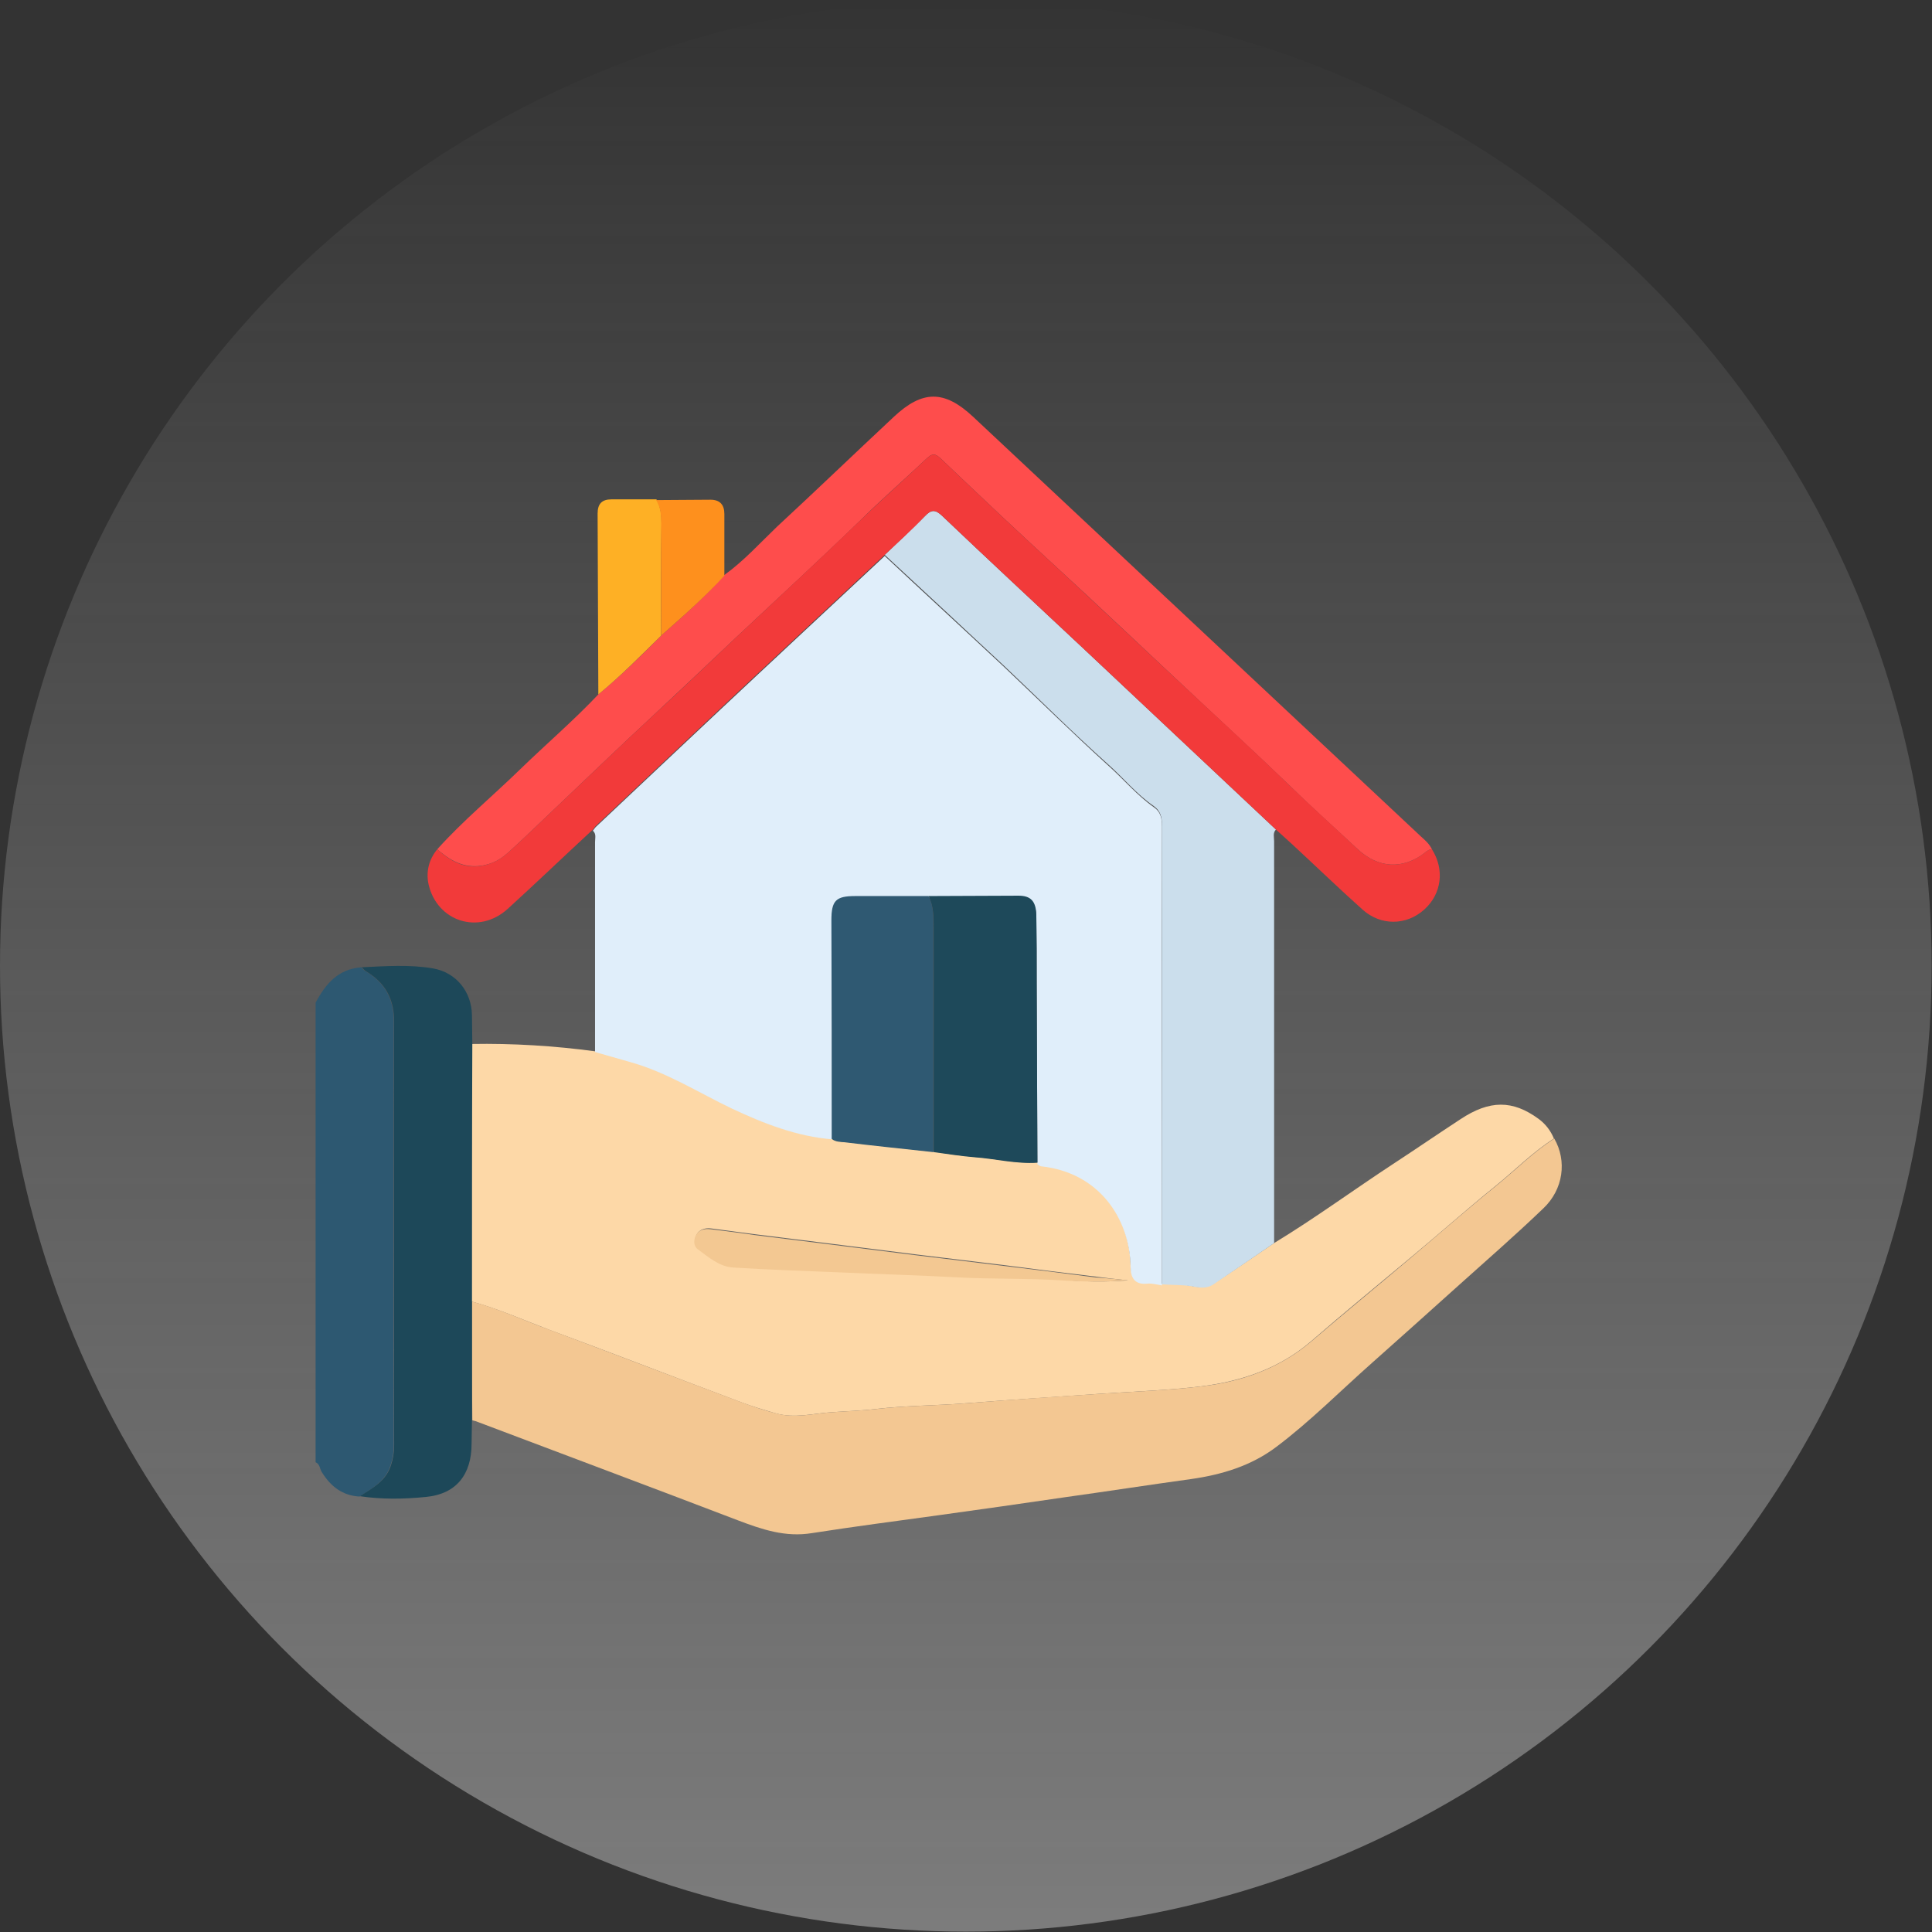 <?xml version="1.0" encoding="utf-8"?>
<!-- Generator: Adobe Illustrator 24.0.0, SVG Export Plug-In . SVG Version: 6.00 Build 0)  -->
<svg version="1.1" id="Layer_1" xmlns="http://www.w3.org/2000/svg" xmlns:xlink="http://www.w3.org/1999/xlink" x="0px" y="0px"
	 viewBox="0 0 52.89 52.89" style="enable-background:new 0 0 52.89 52.89;" xml:space="preserve">
<rect x="0" y="0" width="52.89" height="52.89" fill="#333333" stroke="none"/>
<style type="text/css">
	.st0{fill:#6C727C;}
	.st1{fill:#FC5E31;}
	.st2{fill:#8CC63F;}
	.st3{fill:#F3F4F5;}
	.st4{fill:#F74A2D;}
	.st5{fill:#153663;}
	.st6{fill:#153765;}
	.st7{fill:#153867;}
	.st8{fill:#153969;}
	.st9{fill:#15396B;}
	.st10{fill:#153A6D;}
	.st11{fill:#153B6F;}
	.st12{fill:#153C71;}
	.st13{fill:#143D73;}
	.st14{fill:#143E75;}
	.st15{fill:#143E77;}
	.st16{fill:#143F79;}
	.st17{fill:#14407B;}
	.st18{fill:#14417D;}
	.st19{fill:#14427F;}
	.st20{fill:#144381;}
	.st21{fill:#144383;}
	.st22{fill:#144485;}
	.st23{fill:#144587;}
	.st24{fill:#144689;}
	.st25{fill:#14478B;}
	.st26{fill:#14488D;}
	.st27{fill:#14488F;}
	.st28{fill:#144991;}
	.st29{fill:#134A93;}
	.st30{fill:#134B95;}
	.st31{fill:#134C97;}
	.st32{fill:#134D99;}
	.st33{fill:#134D9B;}
	.st34{fill:#134E9D;}
	.st35{fill:#134F9F;}
	.st36{fill:#1350A1;}
	.st37{fill-rule:evenodd;clip-rule:evenodd;fill:#F1E7ED;}
	.st38{fill-rule:evenodd;clip-rule:evenodd;fill:#A893D0;}
	.st39{opacity:0.5;fill-rule:evenodd;clip-rule:evenodd;fill:#5D2C84;}
	.st40{fill-rule:evenodd;clip-rule:evenodd;fill:#CABDE2;}
	.st41{fill-rule:evenodd;clip-rule:evenodd;fill:#704E8D;}
	.st42{fill-rule:evenodd;clip-rule:evenodd;fill:#FBF9FB;}
	.st43{opacity:0.83;fill-rule:evenodd;clip-rule:evenodd;fill:url(#SVGID_2_);}
	.st44{opacity:0.83;fill-rule:evenodd;clip-rule:evenodd;fill:url(#SVGID_3_);}
	.st45{fill:#8D6B96;}
	.st46{opacity:0.2;fill-rule:evenodd;clip-rule:evenodd;fill:#864C90;}
	.st47{fill-rule:evenodd;clip-rule:evenodd;fill:#CECBEA;}
	.st48{fill-rule:evenodd;clip-rule:evenodd;fill:#39175A;}
	.st49{fill-rule:evenodd;clip-rule:evenodd;fill:#F83D45;}
	.st50{fill-rule:evenodd;clip-rule:evenodd;fill:#B32742;}
	.st51{fill-rule:evenodd;clip-rule:evenodd;fill:#A28BCC;}
	.st52{opacity:0.5;fill-rule:evenodd;clip-rule:evenodd;fill:#864C90;}
	.st53{fill-rule:evenodd;clip-rule:evenodd;fill:url(#SVGID_4_);}
	.st54{fill-rule:evenodd;clip-rule:evenodd;fill:url(#SVGID_6_);}
	.st55{fill:#B32742;}
	.st56{fill-rule:evenodd;clip-rule:evenodd;fill:url(#SVGID_8_);}
	.st57{fill-rule:evenodd;clip-rule:evenodd;fill:url(#SVGID_9_);}
	.st58{fill-rule:evenodd;clip-rule:evenodd;fill:#7A5AC4;}
	.st59{fill-rule:evenodd;clip-rule:evenodd;fill:#7A5AA7;}
	.st60{fill-rule:evenodd;clip-rule:evenodd;fill:#5A2967;}
	.st61{fill-rule:evenodd;clip-rule:evenodd;fill:#C4D1ED;}
	.st62{opacity:0.5;fill-rule:evenodd;clip-rule:evenodd;fill:#6D4C90;}
	.st63{fill:#7A5AA7;}
	.st64{fill:#39175A;}
	.st65{fill-rule:evenodd;clip-rule:evenodd;fill:url(#SVGID_10_);}
	.st66{fill:#FFFFFF;}
	.st67{fill-rule:evenodd;clip-rule:evenodd;fill:url(#SVGID_11_);}
	.st68{fill-rule:evenodd;clip-rule:evenodd;fill:url(#SVGID_12_);}
	.st69{fill-rule:evenodd;clip-rule:evenodd;fill:url(#SVGID_13_);}
	.st70{fill-rule:evenodd;clip-rule:evenodd;fill:url(#SVGID_14_);}
	.st71{fill-rule:evenodd;clip-rule:evenodd;fill:url(#SVGID_15_);}
	.st72{fill-rule:evenodd;clip-rule:evenodd;fill:url(#SVGID_16_);}
	.st73{fill-rule:evenodd;clip-rule:evenodd;fill:url(#SVGID_17_);}
	.st74{fill-rule:evenodd;clip-rule:evenodd;fill:url(#SVGID_18_);}
	.st75{fill-rule:evenodd;clip-rule:evenodd;fill:url(#SVGID_19_);}
	.st76{opacity:0.4;fill-rule:evenodd;clip-rule:evenodd;fill:#864C90;}
	.st77{fill-rule:evenodd;clip-rule:evenodd;fill:url(#SVGID_20_);}
	.st78{fill-rule:evenodd;clip-rule:evenodd;fill:#FFFFFF;}
	.st79{fill-rule:evenodd;clip-rule:evenodd;fill:url(#SVGID_21_);}
	.st80{opacity:0.44;fill-rule:evenodd;clip-rule:evenodd;fill:#60003B;}
	.st81{fill-rule:evenodd;clip-rule:evenodd;fill:url(#SVGID_22_);}
	.st82{fill-rule:evenodd;clip-rule:evenodd;fill:url(#SVGID_23_);}
	.st83{fill-rule:evenodd;clip-rule:evenodd;fill:url(#SVGID_24_);}
	.st84{fill-rule:evenodd;clip-rule:evenodd;fill:url(#SVGID_25_);}
	.st85{fill-rule:evenodd;clip-rule:evenodd;fill:url(#SVGID_26_);}
	.st86{fill-rule:evenodd;clip-rule:evenodd;fill:url(#SVGID_27_);}
	.st87{fill-rule:evenodd;clip-rule:evenodd;fill:url(#SVGID_28_);}
	.st88{fill-rule:evenodd;clip-rule:evenodd;fill:url(#SVGID_29_);}
	.st89{fill-rule:evenodd;clip-rule:evenodd;fill:url(#SVGID_30_);}
	.st90{fill-rule:evenodd;clip-rule:evenodd;fill:url(#SVGID_31_);}
	.st91{fill-rule:evenodd;clip-rule:evenodd;fill:url(#SVGID_32_);}
	.st92{fill-rule:evenodd;clip-rule:evenodd;fill:url(#SVGID_33_);}
	.st93{fill-rule:evenodd;clip-rule:evenodd;fill:url(#SVGID_34_);}
	.st94{fill-rule:evenodd;clip-rule:evenodd;fill:url(#SVGID_35_);}
	.st95{fill-rule:evenodd;clip-rule:evenodd;fill:url(#SVGID_36_);}
	.st96{fill-rule:evenodd;clip-rule:evenodd;fill:url(#SVGID_37_);}
	.st97{fill-rule:evenodd;clip-rule:evenodd;fill:url(#SVGID_38_);}
	.st98{fill-rule:evenodd;clip-rule:evenodd;fill:url(#SVGID_39_);}
	.st99{fill-rule:evenodd;clip-rule:evenodd;fill:url(#SVGID_40_);}
	.st100{fill-rule:evenodd;clip-rule:evenodd;fill:url(#SVGID_41_);}
	.st101{fill-rule:evenodd;clip-rule:evenodd;fill:url(#SVGID_42_);}
	.st102{fill-rule:evenodd;clip-rule:evenodd;fill:url(#SVGID_43_);}
	.st103{fill-rule:evenodd;clip-rule:evenodd;fill:url(#SVGID_44_);}
	.st104{fill:#F2E225;}
	.st105{opacity:0.4;fill:url(#SVGID_45_);}
	.st106{fill:#814BA2;}
	.st107{fill:#925CB4;}
	.st108{fill:#B289C9;}
	.st109{fill:#A274BF;}
	.st110{opacity:0.4;fill:url(#SVGID_46_);}
	.st111{fill:#813034;}
	.st112{fill:#802F34;}
	.st113{fill:#AFD2EF;}
	.st114{fill:#E54C3C;}
	.st115{fill:#57607F;}
	.st116{fill:#BF3A2C;}
	.st117{fill:#BF3A2B;}
	.st118{fill:#8796C8;}
	.st119{fill:#C88D95;}
	.st120{fill:#8696C9;}
	.st121{fill:#56607F;}
	.st122{fill:#E3E4E6;}
	.st123{fill:#D8DADE;}
	.st124{opacity:0.4;fill:url(#SVGID_47_);}
	.st125{fill:#F2582F;}
	.st126{fill:#FF7043;}
	.st127{fill:#8E2611;}
	.st128{fill:#E53935;}
	.st129{fill:#F0534A;}
	.st130{fill:#D5D5D3;}
	.st131{opacity:0.4;fill:url(#SVGID_48_);}
	.st132{fill:#F8749D;}
	.st133{fill:#403063;}
	.st134{fill:#403365;}
	.st135{fill:#403264;}
	.st136{fill:#413265;}
	.st137{fill:#E4E5E6;}
	.st138{fill:#E2E2E4;}
	.st139{fill:#DEDEE2;}
	.st140{fill:#3D2E61;}
	.st141{fill:#FDF7F9;}
	.st142{fill:#FDD6E4;}
	.st143{opacity:0.4;fill:url(#SVGID_49_);}
	.st144{fill:#C20047;}
	.st145{fill:#FE405C;}
	.st146{fill:#B1D3EF;}
	.st147{fill:#E0F1FD;}
	.st148{opacity:0.4;fill:url(#SVGID_50_);}
	.st149{opacity:0.4;fill:url(#SVGID_51_);}
	.st150{opacity:0.4;fill:url(#SVGID_52_);}
	.st151{opacity:0.4;fill:url(#SVGID_53_);}
	.st152{opacity:0.4;fill:url(#SVGID_54_);}
	.st153{opacity:0.4;fill:url(#SVGID_55_);}
	.st154{opacity:0.4;fill:url(#SVGID_56_);}
	.st155{fill:#FF5F85;}
	.st156{fill:#FFE878;}
	.st157{fill:#B2527E;}
	.st158{fill:#004FAB;}
	.st159{fill:#57A3FE;}
	.st160{fill:#FEFEFE;}
	.st161{fill:#37A6CD;}
	.st162{fill:#E19A4B;}
	.st163{fill:#54BBE8;}
	.st164{fill:#FBB55F;}
	.st165{fill:#E29A4C;}
	.st166{fill:#E4E8E9;}
	.st167{fill:#D1D0D0;}
	.st168{fill:#E3E7E8;}
	.st169{fill:#566369;}
	.st170{fill:#E19A4C;}
	.st171{fill:#445155;}
	.st172{fill:#E4E7E7;}
	.st173{fill:#566368;}
	.st174{fill:#6E7A7E;}
	.st175{fill:#435054;}
	.st176{fill:#5E5461;}
	.st177{fill:#6F6571;}
	.st178{fill:#5D5360;}
	.st179{fill:#4B3F4E;}
	.st180{fill:#FCCE64;}
	.st181{fill:#FEDF7E;}
	.st182{fill:#857D86;}
	.st183{fill:#3E8FC8;}
	.st184{fill:#FCB630;}
	.st185{fill:#88B237;}
	.st186{fill:#E7594A;}
	.st187{fill:#4398D0;}
	.st188{fill:#D55245;}
	.st189{fill:#80A734;}
	.st190{fill:#FEA71A;}
	.st191{fill:#FAD390;}
	.st192{fill:#F2D45C;}
	.st193{fill:#FA7B76;}
	.st194{fill:#FE5364;}
	.st195{fill:#F8E3C1;}
	.st196{fill:#2D5871;}
	.st197{fill:#FDD8A7;}
	.st198{fill:#E0EEFA;}
	.st199{fill:#F3C792;}
	.st200{fill:#CBDEEC;}
	.st201{fill:#FE4D4C;}
	.st202{fill:#F23A3A;}
	.st203{fill:#1D4859;}
	.st204{fill:#FEB025;}
	.st205{fill:#FE901D;}
	.st206{fill:#1E495A;}
	.st207{fill:#2F5972;}
	.st208{fill:#F3C892;}
	.st209{opacity:0.4;fill:url(#SVGID_57_);}
	.st210{opacity:0.4;fill:url(#SVGID_58_);}
	.st211{fill:#949AA8;}
	.st212{fill:#B3B3B3;}
	.st213{fill:#575D72;}
	.st214{fill:#A3E0F4;}
	.st215{fill:#C2EAF8;}
	.st216{fill:#28304E;}
	.st217{fill:#EC5176;}
	.st218{fill:#FECC34;}
	.st219{fill:#FE76A3;}
	.st220{fill:#E69115;}
	.st221{fill:#FF0000;}
	.st222{fill:#F4AE00;}
	.st223{opacity:0.12;fill:#1B1E23;}
	.st224{fill:#E7E8FA;}
	.st225{fill:#57A845;}
	.st226{fill:none;stroke:#283847;stroke-width:1.217;stroke-miterlimit:10;}
	.st227{opacity:0.5;fill:#283847;}
	.st228{fill:#6B98F6;}
	.st229{fill:#79AFFF;}
	.st230{clip-path:url(#XMLID_3_);fill:#79AFFF;}
	.st231{clip-path:url(#XMLID_3_);}
	.st232{fill:none;stroke:#212121;stroke-width:1.584;stroke-linecap:round;stroke-linejoin:round;stroke-miterlimit:10;}
	.st233{fill:#17566C;}
	.st234{clip-path:url(#XMLID_6_);fill:#79AFFF;}
	.st235{clip-path:url(#XMLID_6_);fill:#2072A9;}
	.st236{clip-path:url(#XMLID_6_);fill:#2175B8;}
	.st237{opacity:0.02;clip-path:url(#XMLID_9_);}
	.st238{opacity:0.13;clip-path:url(#XMLID_9_);fill:#FFFFFF;}
	.st239{fill:none;stroke:#212121;stroke-width:0.5;stroke-linecap:round;stroke-linejoin:round;stroke-miterlimit:10;}
	.st240{fill:#212121;}
	.st241{opacity:0.02;clip-path:url(#XMLID_19_);}
	.st242{opacity:0.13;clip-path:url(#XMLID_19_);fill:#FFFFFF;}
	.st243{clip-path:url(#XMLID_20_);fill:#B0C7D8;}
	.st244{clip-path:url(#XMLID_21_);fill:#3A4149;}
	.st245{fill:#FBFFFF;}
	.st246{fill:#EEEEEE;}
	.st247{fill:#FF7B35;}
	.st248{fill:#509DFF;}
	.st249{fill:#B0C7D8;}
	.st250{opacity:0.3;fill:#FFFFFC;}
	.st251{clip-path:url(#XMLID_26_);fill:#FC6C2B;}
	.st252{fill:#B8D0E5;}
	.st253{fill:none;stroke:#000000;stroke-width:2.576;stroke-miterlimit:10;}
	.st254{opacity:0.12;clip-path:url(#XMLID_27_);}
	.st255{clip-path:url(#XMLID_28_);fill:#217AAB;}
	.st256{opacity:0.2;}
	.st257{opacity:0.12;clip-path:url(#XMLID_29_);fill:#FFFFFF;}
	.st258{opacity:0.03;clip-path:url(#XMLID_42_);}
	.st259{opacity:0.03;clip-path:url(#XMLID_43_);fill:#010102;}
	.st260{opacity:0.04;clip-path:url(#XMLID_44_);}
	.st261{fill:#FDAF00;}
	.st262{fill:#FF7C00;}
	.st263{opacity:0.3;clip-path:url(#XMLID_45_);}
	.st264{opacity:0.3;}
	.st265{fill:none;stroke:#212121;stroke-width:0.954;stroke-linecap:round;stroke-linejoin:round;stroke-miterlimit:10;}
	.st266{opacity:0.3;clip-path:url(#XMLID_47_);}
	.st267{fill:none;stroke:#212121;stroke-width:1.188;stroke-linecap:round;stroke-linejoin:round;stroke-miterlimit:10;}
	.st268{fill:#FF9D38;}
	.st269{fill:#C8DFFD;}
	.st270{fill:#A8CCFF;}
	.st271{fill:#D5E9FF;}
	.st272{fill:#B8D0FC;}
	.st273{fill:#0B3563;}
	.st274{fill:none;stroke:#BEDBF7;stroke-width:1.067;stroke-miterlimit:10;}
	.st275{fill:#25468F;}
	.st276{fill:#E4EEF7;}
	.st277{fill:none;stroke:#3A65C9;stroke-width:1.067;stroke-miterlimit:10;}
	.st278{fill:none;stroke:#3A65C9;stroke-width:1.001;stroke-miterlimit:10;}
	.st279{fill:#FF5521;}
	.st280{fill:#3A65C9;}
	.st281{fill:none;stroke:#FFCC40;stroke-width:2.134;stroke-linecap:round;stroke-linejoin:round;stroke-miterlimit:10;}
	.st282{fill:#BEDBF7;}
	.st283{fill:none;stroke:#FFFFFF;stroke-width:1.217;stroke-miterlimit:10;}
	.st284{fill:#10477B;}
	.st285{fill:#D44C10;}
	.st286{fill:#FF912B;}
	.st287{fill:#FC7600;}
	.st288{fill:#FFAE73;}
	.st289{fill:#FC9F38;}
	.st290{fill:#E65F00;}
	.st291{fill:#4681E1;}
	.st292{fill:#032444;}
	.st293{fill:#0D458E;}
	.st294{fill:#1E3865;}
	.st295{fill:#F48F4E;}
	.st296{fill:#254C82;}
	.st297{fill:#F9924F;}
	.st298{opacity:0.5;}
	.st299{fill:#499936;}
	.st300{fill:url(#SVGID_59_);}
	.st301{opacity:0.08;fill:#FFFFFF;}
	.st302{opacity:0.31;fill:#323197;}
	.st303{fill:#F5F5F7;}
	.st304{fill:#A1C2FF;}
	.st305{fill:#FF8D02;}
	.st306{opacity:0.08;}
	.st307{fill:none;stroke:#FFFFFF;stroke-width:2;stroke-linecap:round;stroke-linejoin:round;stroke-miterlimit:10;}
	.st308{opacity:0.44;fill:none;stroke:#FFFFFF;stroke-miterlimit:10;}
	.st309{opacity:0.4;fill:url(#SVGID_60_);}
	.st310{opacity:0.4;fill:url(#SVGID_61_);}
	.st311{fill:#010200;}
	.st312{opacity:0.4;fill:url(#SVGID_62_);}
	.st313{fill:#F74A2D;stroke:#000000;stroke-width:0.35;stroke-miterlimit:10;}
	.st314{clip-path:url(#SVGID_63_);fill:url(#SVGID_64_);}
	.st315{clip-path:url(#SVGID_63_);fill:url(#SVGID_65_);}
	.st316{clip-path:url(#SVGID_63_);fill:url(#SVGID_66_);}
	.st317{clip-path:url(#SVGID_63_);fill:url(#SVGID_67_);}
	.st318{fill:#393D43;}
	.st319{fill:#FDFDFB;}
	.st320{fill:#0086CE;}
	.st321{fill:#69B545;}
	.st322{fill:#D6347C;}
	.st323{fill:#F07F32;}
	.st324{fill:#6F519D;}
	.st325{fill-rule:evenodd;clip-rule:evenodd;fill:#51555B;}
	.st326{fill-rule:evenodd;clip-rule:evenodd;fill:#393D43;}
	.st327{fill:#003A70;}
	.st328{fill:url(#SVGID_68_);}
	.st329{fill:#003399;}
	.st330{fill-rule:evenodd;clip-rule:evenodd;fill:#003399;}
	.st331{fill:#A1A1A1;}
	.st332{fill-rule:evenodd;clip-rule:evenodd;fill:#006677;}
	.st333{fill-rule:evenodd;clip-rule:evenodd;fill:#E45300;}
	.st334{fill-rule:evenodd;clip-rule:evenodd;fill:#2156A6;}
	.st335{fill:#2156A6;}
	.st336{fill:#FB6E3B;}
	.st337{fill:#00C9BD;}
	.st338{fill-rule:evenodd;clip-rule:evenodd;fill:#00ACD8;}
	.st339{fill-rule:evenodd;clip-rule:evenodd;}
	.st340{fill-rule:evenodd;clip-rule:evenodd;fill:#0056A6;}
	.st341{fill-rule:evenodd;clip-rule:evenodd;fill:#F48120;}
	.st342{fill-rule:evenodd;clip-rule:evenodd;fill:#2E3191;}
	.st343{fill:#FBDA00;}
	.st344{fill:#1F1A17;}
	.st345{fill:#007CC2;}
	.st346{fill:#DA251C;}
	.st347{fill-rule:evenodd;clip-rule:evenodd;fill:#F0F0F0;}
	.st348{fill-rule:evenodd;clip-rule:evenodd;fill:#FECF22;}
	.st349{fill-rule:evenodd;clip-rule:evenodd;fill:#006AB4;}
	.st350{fill-rule:evenodd;clip-rule:evenodd;fill:#D61627;}
	.st351{fill-rule:evenodd;clip-rule:evenodd;fill:#E6E6E6;}
	.st352{fill:#007BC2;}
	.st353{fill:#231F20;}
	.st354{fill:#EC1C25;}
	.st355{fill:#243E92;}
	.st356{fill:#E22228;}
	.st357{fill:#FAD701;}
	.st358{fill-rule:evenodd;clip-rule:evenodd;fill:#E61F20;}
	.st359{fill-rule:evenodd;clip-rule:evenodd;fill:#004B97;}
	.st360{fill-rule:evenodd;clip-rule:evenodd;fill:#E50013;}
	.st361{fill-rule:evenodd;clip-rule:evenodd;fill:url(#SVGID_71_);}
	.st362{fill-rule:evenodd;clip-rule:evenodd;fill:url(#SVGID_72_);}
	.st363{fill-rule:evenodd;clip-rule:evenodd;fill:#412A8B;}
</style>
<linearGradient id="SVGID_2_" gradientUnits="userSpaceOnUse" x1="-2422.483" y1="-465.829" x2="-2369.597" y2="-465.829" gradientTransform="matrix(0 1 -1 0 -439.386 2422.483)">
	<stop  offset="0" style="stop-color:#F9F9F9;stop-opacity:0"/>
	<stop  offset="1" style="stop-color:#EAEAEA"/>
</linearGradient>
<circle style="opacity:0.4;fill:url(#SVGID_2_);" cx="26.44" cy="26.44" r="26.44"/>
<g>
	<path class="st196" d="M9.84,40.97c-0.47-0.03-0.79-0.28-1.03-0.67c-0.06-0.09-0.05-0.22-0.17-0.27c0-4.19,0-8.39,0-12.58
		c0.27-0.51,0.61-0.92,1.25-0.97c0.04,0.04,0.07,0.09,0.12,0.11c0.52,0.31,0.77,0.75,0.77,1.37c-0.01,3.87-0.01,7.74,0,11.61
		c0,0.19-0.03,0.37-0.09,0.55C10.55,40.55,10.18,40.75,9.84,40.97z"/>
	<path class="st197" d="M34.88,34.03c1.12-0.68,2.18-1.46,3.28-2.18c0.61-0.4,1.21-0.81,1.82-1.21c0.8-0.53,1.43-0.53,2.14-0.01
		c0.19,0.14,0.33,0.32,0.42,0.54c-0.58,0.37-1.06,0.86-1.59,1.29c-0.78,0.63-1.53,1.3-2.3,1.94c-0.92,0.77-1.85,1.53-2.76,2.32
		c-0.86,0.74-1.89,1.09-2.99,1.23c-0.89,0.11-1.8,0.14-2.7,0.2c-1.28,0.09-2.55,0.17-3.82,0.27c-0.79,0.06-1.59,0.06-2.38,0.15
		c-0.41,0.05-0.81,0.06-1.22,0.09c-0.51,0.03-1.02,0.18-1.55,0.03c-0.31-0.09-0.61-0.18-0.91-0.29c-1.76-0.66-3.51-1.34-5.27-1.99
		c-0.71-0.27-1.41-0.58-2.14-0.78c0-2.35,0-4.7,0-7.05c1.13-0.02,2.26,0.05,3.38,0.2c0.33,0.09,0.65,0.19,0.98,0.28
		c0.99,0.29,1.85,0.83,2.77,1.27c0.87,0.42,1.76,0.76,2.74,0.84c0.1,0.08,0.23,0.08,0.35,0.09c0.81,0.09,1.62,0.18,2.43,0.27
		c0.37,0.05,0.74,0.11,1.11,0.14c0.58,0.04,1.15,0.19,1.73,0.15c0.04,0.02,0.07,0.06,0.11,0.06c1.55,0.18,2.41,1.41,2.44,2.74
		c0.01,0.31,0.11,0.51,0.47,0.47c0.13-0.01,0.26,0.03,0.39,0.05c0.26,0.02,0.53,0.01,0.79,0.06c0.2,0.04,0.42,0.07,0.61-0.05
		C33.77,34.79,34.32,34.41,34.88,34.03z M30.88,35.05c-0.29-0.03-0.58-0.06-0.87-0.1c-0.85-0.1-1.7-0.21-2.55-0.32
		c-0.8-0.1-1.6-0.19-2.39-0.29c-0.82-0.1-1.64-0.21-2.46-0.31c-0.64-0.08-1.29-0.16-1.93-0.24c-0.4-0.05-0.81-0.11-1.21-0.16
		c-0.16-0.02-0.32,0.02-0.4,0.17c-0.06,0.12-0.08,0.29,0.04,0.37c0.3,0.22,0.6,0.49,0.99,0.51c0.95,0.06,1.9,0.09,2.85,0.13
		c1.1,0.05,2.21,0.08,3.31,0.14c0.93,0.05,1.86,0.02,2.79,0.08C29.65,35.09,30.26,35.1,30.88,35.05z"/>
	<path class="st198" d="M22.78,31.19c-0.97-0.08-1.87-0.43-2.74-0.84c-0.92-0.44-1.78-0.99-2.77-1.27
		c-0.33-0.09-0.65-0.19-0.98-0.28c0-1.92,0-3.83,0-5.75c0-0.11,0.04-0.22-0.06-0.31c0.03-0.03,0.05-0.07,0.08-0.1
		c1.53-1.44,3.05-2.88,4.58-4.31c1.11-1.04,2.22-2.07,3.33-3.11c1.09,1.02,2.19,2.03,3.28,3.05c0.94,0.89,1.86,1.8,2.82,2.67
		c0.43,0.38,0.8,0.83,1.27,1.16c0.18,0.12,0.22,0.3,0.22,0.52c-0.01,4.19,0,8.38,0,12.57c-0.13-0.02-0.26-0.06-0.39-0.05
		c-0.36,0.04-0.47-0.16-0.47-0.47c-0.03-1.34-0.88-2.57-2.44-2.74c-0.04,0-0.08-0.04-0.11-0.06c-0.01-1.64-0.01-3.28-0.02-4.92
		c0-0.62,0-1.24-0.01-1.86c-0.01-0.37-0.15-0.53-0.49-0.53c-0.82,0-1.64,0-2.46,0.01c-0.66,0-1.33,0-1.99,0
		c-0.54,0-0.66,0.12-0.66,0.67C22.78,27.2,22.78,29.19,22.78,31.19z"/>
	<path class="st199" d="M12.92,35.63c0.74,0.2,1.43,0.52,2.14,0.78c1.76,0.66,3.51,1.33,5.27,1.99c0.3,0.11,0.6,0.21,0.91,0.29
		c0.52,0.15,1.04,0,1.55-0.03c0.4-0.03,0.81-0.04,1.22-0.09c0.79-0.09,1.58-0.09,2.38-0.15c1.27-0.1,2.55-0.19,3.82-0.27
		c0.9-0.06,1.81-0.09,2.7-0.2c1.09-0.13,2.12-0.49,2.99-1.23c0.91-0.78,1.84-1.54,2.76-2.32c0.77-0.65,1.52-1.31,2.3-1.94
		c0.53-0.43,1.01-0.92,1.59-1.29c0.35,0.61,0.25,1.39-0.3,1.91c-0.75,0.72-1.54,1.41-2.31,2.1c-0.79,0.71-1.58,1.42-2.38,2.13
		c-0.87,0.77-1.69,1.6-2.62,2.3c-0.69,0.52-1.49,0.76-2.33,0.88c-1.16,0.16-2.32,0.34-3.47,0.5c-1.15,0.17-2.29,0.33-3.44,0.49
		c-1.16,0.16-2.32,0.31-3.47,0.49c-0.73,0.12-1.37-0.1-2.03-0.35c-2.38-0.91-4.76-1.8-7.14-2.7c-0.04-0.02-0.08-0.02-0.13-0.04
		C12.92,37.81,12.92,36.72,12.92,35.63z"/>
	<path class="st200" d="M31.81,35.16c0-4.19,0-8.38,0-12.57c0-0.22-0.04-0.39-0.22-0.52c-0.48-0.33-0.84-0.78-1.27-1.16
		c-0.96-0.86-1.88-1.78-2.82-2.67c-1.09-1.02-2.18-2.03-3.28-3.05c0.37-0.35,0.74-0.7,1.1-1.06c0.17-0.18,0.28-0.19,0.47-0.01
		c1.25,1.19,2.52,2.37,3.78,3.55c1.79,1.68,3.57,3.36,5.36,5.04c-0.09,0.09-0.05,0.21-0.05,0.32c0,3.67,0,7.33,0,11
		c-0.55,0.38-1.11,0.76-1.66,1.13c-0.19,0.13-0.41,0.09-0.61,0.05C32.34,35.17,32.08,35.18,31.81,35.16z"/>
	<path class="st201" d="M19.83,15.74c0.53-0.38,0.97-0.87,1.44-1.32c1.07-0.99,2.13-2.01,3.2-3.01c0.78-0.73,1.38-0.74,2.17,0
		c4.09,3.83,8.17,7.66,12.26,11.49c0.11,0.1,0.23,0.2,0.3,0.35c-0.08,0-0.14,0.05-0.2,0.1c-0.6,0.46-1.27,0.42-1.83-0.1
		c-0.61-0.57-1.24-1.13-1.84-1.72c-1.04-1-2.1-1.97-3.14-2.95c-1.07-1-2.12-2-3.2-2.99c-1.09-1-2.17-2.02-3.24-3.04
		c-0.15-0.14-0.23-0.14-0.38,0c-0.58,0.55-1.18,1.07-1.75,1.63c-1.15,1.12-2.33,2.2-3.5,3.3c-0.74,0.7-1.48,1.4-2.22,2.09
		c-0.95,0.88-1.88,1.78-2.82,2.67c-0.39,0.37-0.78,0.75-1.18,1.11c-0.15,0.13-0.31,0.24-0.51,0.3c-0.57,0.18-1.01-0.04-1.42-0.4
		c0.7-0.78,1.51-1.45,2.26-2.18c0.71-0.69,1.47-1.34,2.15-2.06c0.61-0.5,1.17-1.06,1.72-1.61C18.7,16.87,19.3,16.34,19.83,15.74z"/>
	<path class="st202" d="M11.97,23.25c0.41,0.37,0.85,0.59,1.42,0.4c0.2-0.06,0.36-0.17,0.51-0.3c0.4-0.36,0.79-0.74,1.18-1.11
		c0.94-0.89,1.87-1.79,2.82-2.67c0.75-0.69,1.48-1.39,2.22-2.09c1.17-1.1,2.35-2.19,3.5-3.3c0.57-0.55,1.17-1.08,1.75-1.63
		c0.15-0.14,0.23-0.14,0.38,0c1.07,1.02,2.15,2.04,3.24,3.04c1.07,0.99,2.13,1.99,3.2,2.99c1.05,0.98,2.11,1.95,3.14,2.95
		c0.6,0.58,1.23,1.14,1.84,1.72c0.56,0.52,1.23,0.56,1.83,0.1c0.06-0.05,0.12-0.1,0.2-0.1c0.35,0.55,0.27,1.22-0.21,1.65
		c-0.49,0.44-1.19,0.45-1.69,0c-0.66-0.59-1.3-1.21-1.95-1.81c-0.14-0.13-0.28-0.25-0.42-0.38c-1.79-1.68-3.57-3.36-5.36-5.04
		c-1.26-1.18-2.53-2.36-3.78-3.55c-0.19-0.18-0.3-0.17-0.47,0.01c-0.35,0.37-0.73,0.71-1.1,1.06c-1.11,1.04-2.22,2.07-3.33,3.11
		c-1.53,1.43-3.05,2.87-4.58,4.31c-0.03,0.03-0.05,0.07-0.08,0.1c-0.78,0.72-1.55,1.46-2.33,2.17c-0.79,0.72-1.94,0.35-2.17-0.68
		C11.66,23.86,11.74,23.53,11.97,23.25z"/>
	<path class="st203" d="M12.92,35.63c0,1.09,0,2.18,0,3.26c0,0.21-0.01,0.42-0.01,0.63c0,0.85-0.42,1.38-1.25,1.46
		c-0.6,0.06-1.21,0.07-1.81-0.02c0.34-0.22,0.71-0.41,0.85-0.84c0.06-0.18,0.09-0.36,0.09-0.55c0-3.87-0.01-7.74,0-11.61
		c0-0.62-0.25-1.06-0.77-1.37c-0.05-0.03-0.08-0.08-0.12-0.11c0.65-0.03,1.3-0.08,1.95,0.03c0.64,0.11,1.06,0.64,1.07,1.28
		c0,0.26,0.01,0.53,0.01,0.79C12.92,30.93,12.92,33.28,12.92,35.63z"/>
	<path class="st204" d="M18.1,17.4c-0.56,0.55-1.11,1.11-1.72,1.61c-0.01-1.65-0.01-3.3-0.02-4.95c0-0.27,0.12-0.39,0.38-0.39
		c0.41,0,0.82,0,1.23,0c0.12,0.21,0.14,0.43,0.14,0.66C18.09,15.36,18.1,16.38,18.1,17.4z"/>
	<path class="st205" d="M18.1,17.4c0-1.02-0.01-2.04,0-3.05c0-0.24-0.01-0.46-0.14-0.66c0.5,0,0.99-0.01,1.49-0.01
		c0.26,0,0.38,0.14,0.38,0.39c0,0.56,0,1.12,0,1.69C19.3,16.34,18.7,16.87,18.1,17.4z"/>
	<path class="st206" d="M25.42,24.53c0.82,0,1.64-0.01,2.46-0.01c0.34,0,0.48,0.15,0.49,0.53c0.01,0.62,0.01,1.24,0.01,1.86
		c0.01,1.64,0.01,3.28,0.02,4.92c-0.59,0.04-1.16-0.11-1.73-0.15c-0.37-0.03-0.74-0.09-1.11-0.14c0-2.05,0-4.1,0-6.14
		C25.56,25.1,25.56,24.81,25.42,24.53z"/>
	<path class="st207" d="M25.42,24.53c0.14,0.28,0.13,0.57,0.13,0.87c0,2.05,0,4.1,0,6.14c-0.81-0.09-1.62-0.17-2.43-0.27
		c-0.12-0.01-0.25-0.01-0.35-0.09c0-1.99,0-3.99-0.01-5.98c0-0.55,0.12-0.67,0.66-0.67C24.09,24.53,24.76,24.53,25.42,24.53z"/>
	<path class="st208" d="M30.88,35.05c-0.62,0.05-1.24,0.04-1.85,0c-0.93-0.06-1.86-0.03-2.79-0.08c-1.1-0.06-2.21-0.09-3.31-0.14
		c-0.95-0.04-1.9-0.07-2.85-0.13c-0.39-0.02-0.69-0.29-0.99-0.51c-0.11-0.09-0.1-0.25-0.04-0.37c0.08-0.16,0.24-0.19,0.4-0.17
		c0.4,0.05,0.81,0.1,1.21,0.16c0.64,0.08,1.29,0.16,1.93,0.24c0.82,0.1,1.64,0.21,2.46,0.31c0.8,0.1,1.6,0.19,2.39,0.29
		c0.85,0.1,1.7,0.21,2.55,0.32C30.3,34.99,30.59,35.02,30.88,35.05z"/>
</g>
</svg>
